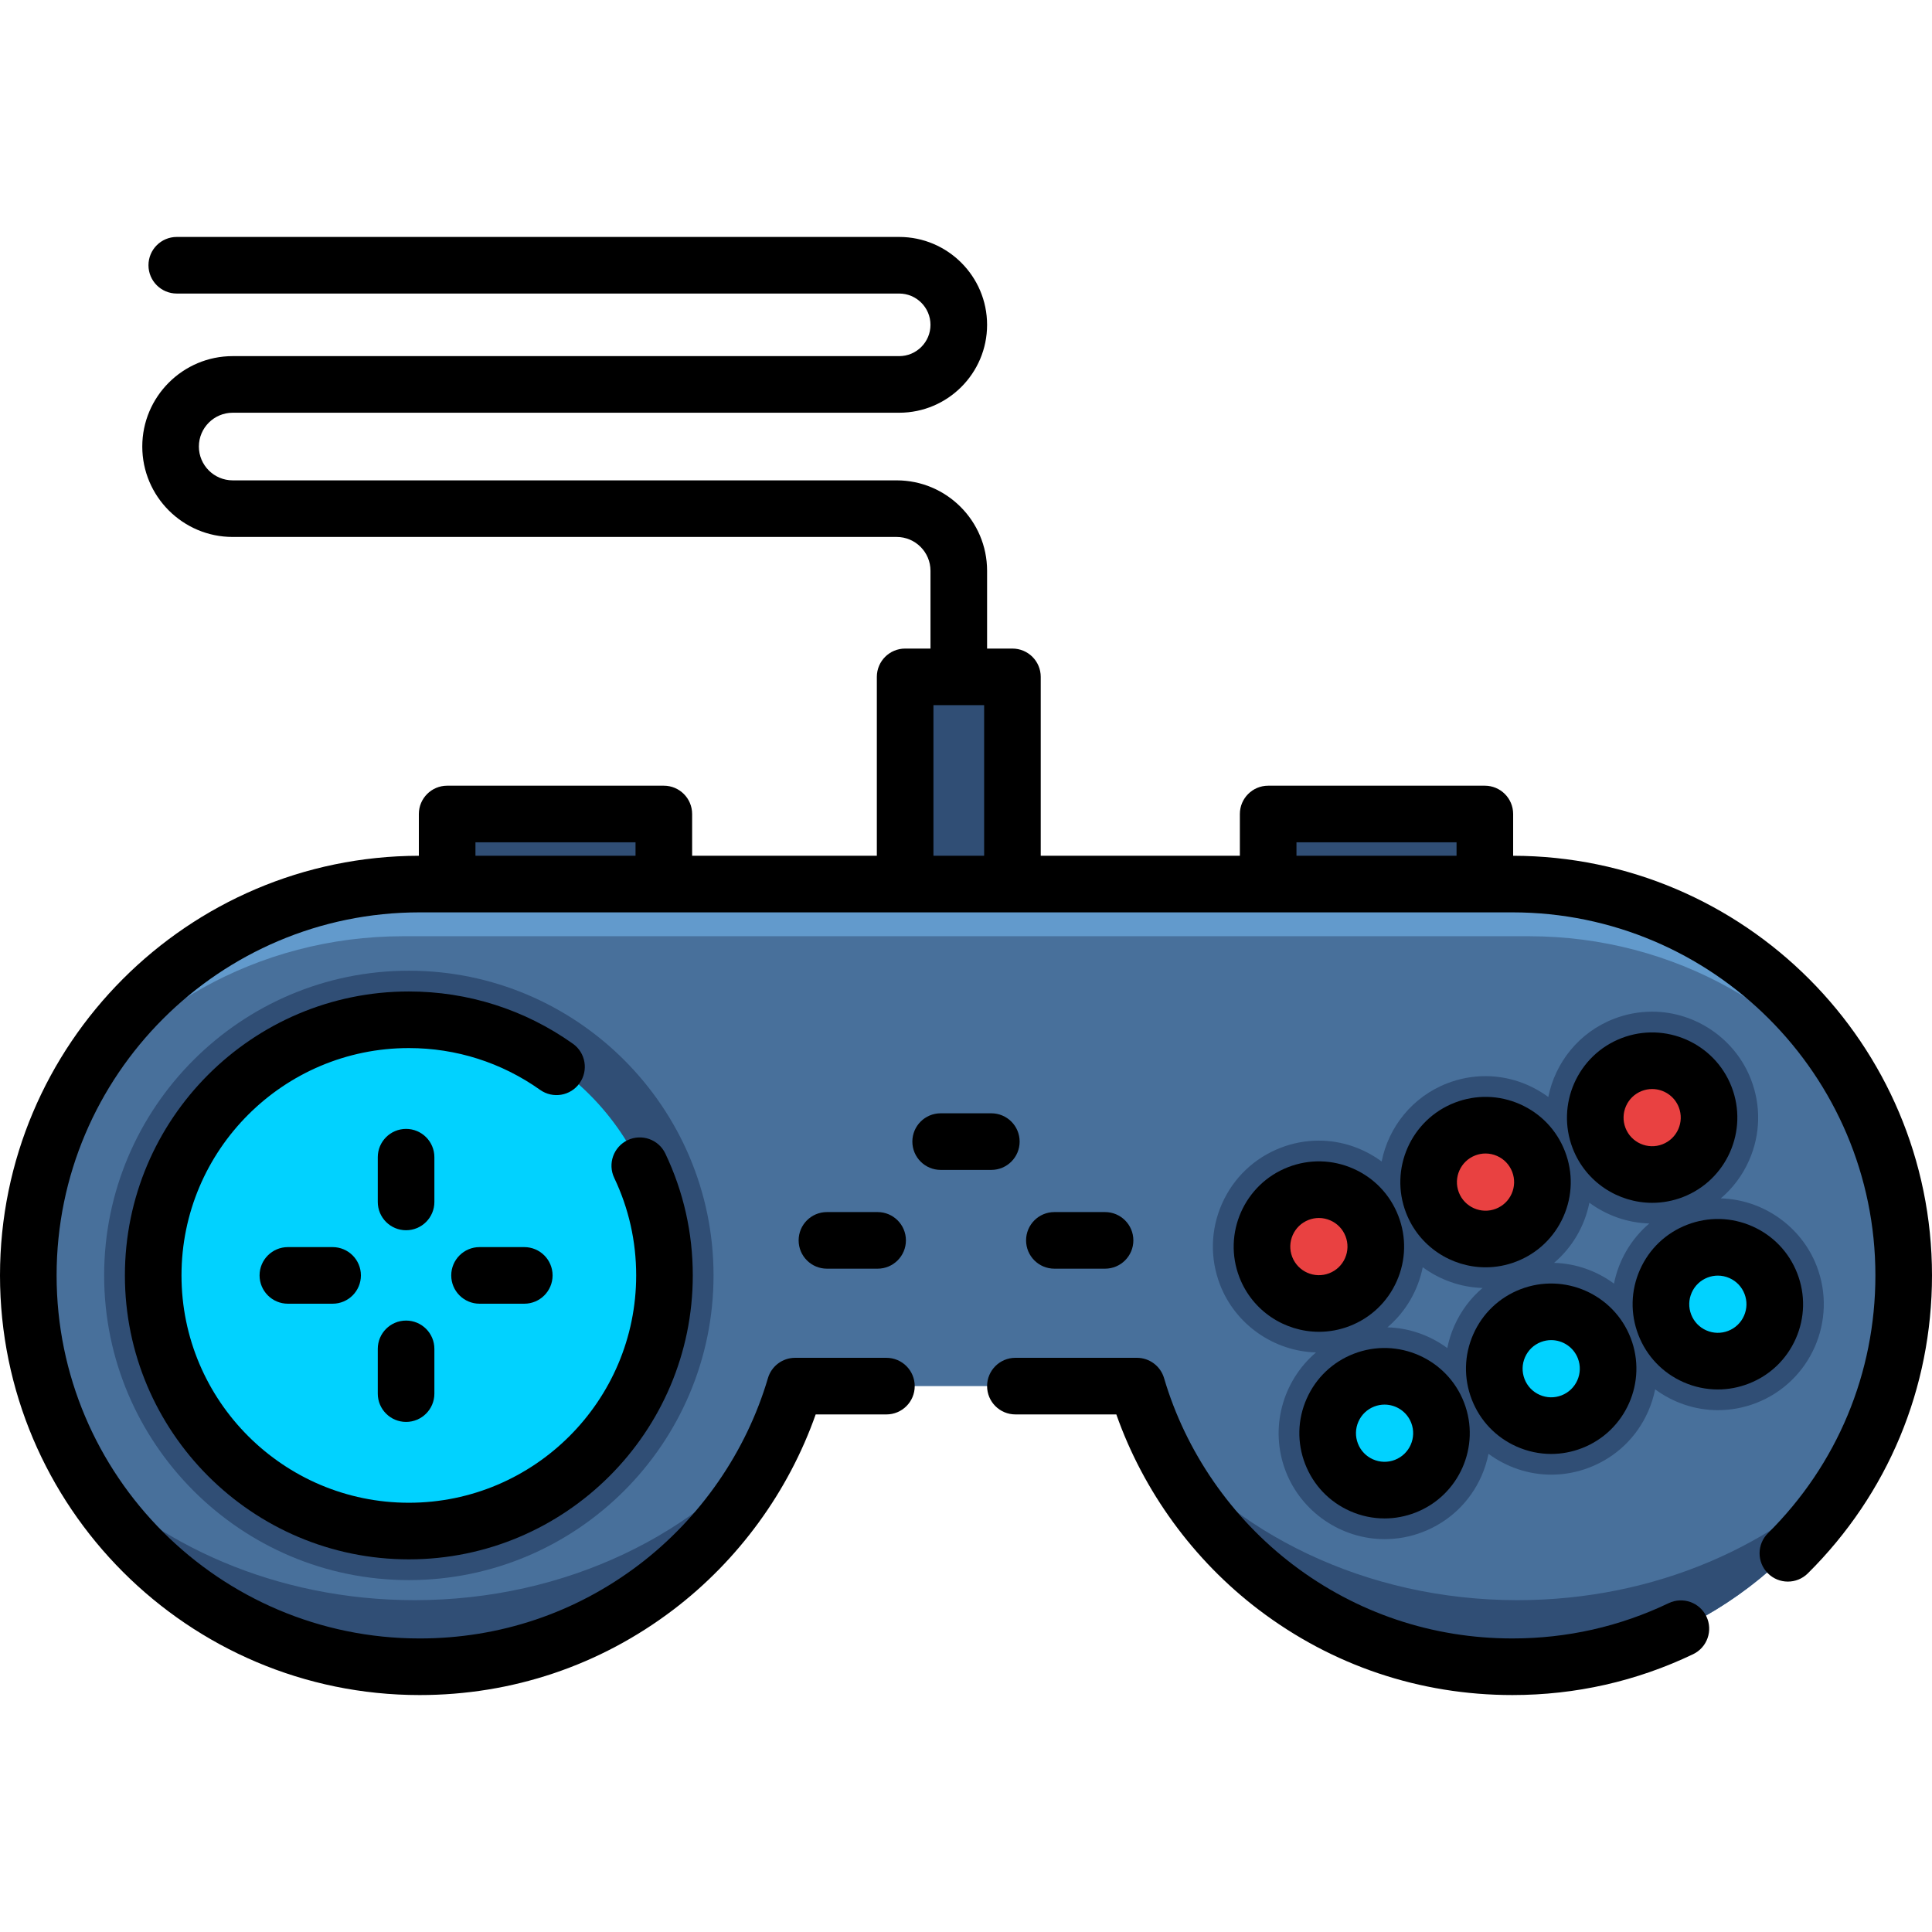 <?xml version="1.0" encoding="iso-8859-1"?>
<!-- Generator: Adobe Illustrator 19.0.0, SVG Export Plug-In . SVG Version: 6.00 Build 0)  -->
<svg xmlns="http://www.w3.org/2000/svg" xmlns:xlink="http://www.w3.org/1999/xlink" version="1.1" id="Layer_1" x="0px" y="0px" viewBox="0 0 512 512" style="enable-background:new 0 0 512 512;" xml:space="preserve" width="512" height="512">
<g id="XMLID_3449_">
	<g id="XMLID_3454_">
		<g id="XMLID_3455_">
			<rect id="XMLID_3456_" x="239.871" y="179.379" style="fill:#304E75;" width="28.435" height="70.424"/>
			<g id="XMLID_3457_">
				<g id="XMLID_987_">
					<rect id="XMLID_1006_" x="118.5" y="215.719" style="fill:#304E75;" width="57.422" height="34.084"/>
					<rect id="XMLID_1001_" x="336.078" y="215.719" style="fill:#304E75;" width="57.422" height="34.084"/>
				</g>
			</g>
			<path id="XMLID_3462_" style="fill:#48709B;" d="M400.789,234.285L400.789,234.285L400.789,234.285H111.211     C53.933,234.285,7.5,280.718,7.5,337.996s46.433,103.711,103.711,103.711c47.087,0,86.837-31.383,99.495-74.371h90.588     c12.657,42.988,52.408,74.371,99.495,74.371c57.278,0,103.711-46.433,103.711-103.711S458.067,234.285,400.789,234.285z"/>
			<path id="XMLID_3482_" style="fill:#304E75;" d="M481.434,335.498c-4.059-10.49-14.203-17.597-25.402-17.918     c3.187-2.705,5.749-6.113,7.488-10.049c3.032-6.859,3.21-14.489,0.504-21.483c-4.155-10.735-14.679-17.948-26.188-17.948     c-3.47,0-6.878,0.638-10.13,1.896c-9.286,3.594-15.57,11.616-17.392,20.724c-4.742-3.495-10.547-5.531-16.639-5.531     c-3.47,0-6.878,0.638-10.13,1.896c-9.286,3.594-15.57,11.616-17.392,20.724c-4.742-3.494-10.547-5.531-16.639-5.531     c-3.47,0-6.878,0.638-10.13,1.897c-6.994,2.707-12.516,7.975-15.547,14.834c-3.032,6.86-3.211,14.49-0.504,21.484     c4.062,10.497,14.217,17.607,25.425,17.918c-8.844,7.525-12.436,20.106-8.014,31.532c4.154,10.735,14.679,17.948,26.188,17.948     c3.47,0,6.878-0.638,10.13-1.896c6.994-2.707,12.516-7.976,15.548-14.835c0.844-1.909,1.458-3.88,1.86-5.878     c4.739,3.487,10.538,5.519,16.623,5.519c3.47,0,6.878-0.638,10.13-1.896c6.994-2.707,12.516-7.976,15.548-14.835     c0.844-1.909,1.458-3.88,1.859-5.878c4.739,3.488,10.538,5.52,16.624,5.52c3.47,0,6.878-0.638,10.13-1.896     C479.821,366.229,487.021,349.937,481.434,335.498z M367.686,351.76c4.856-4.131,8.124-9.784,9.355-15.937     c4.536,3.343,10.048,5.334,15.853,5.5c-3.187,2.705-5.749,6.113-7.488,10.049c-0.844,1.909-1.458,3.879-1.859,5.878     C379.007,353.909,373.493,351.921,367.686,351.76z M411.848,334.67c4.855-4.131,8.124-9.784,9.354-15.937     c4.542,3.348,10.063,5.339,15.875,5.501c-4.855,4.131-8.124,9.784-9.355,15.937C423.181,336.823,417.661,334.831,411.848,334.67z     "/>
			<path id="XMLID_3539_" style="fill:#304E75;" d="M492.32,386.77c-17.44,32.69-51.88,54.94-91.53,54.94     c-42.55,0-79.11-25.63-95.1-62.28c20.81,26.91,56.23,44.63,96.44,44.63C438.56,424.06,471.06,409.52,492.32,386.77z"/>
			<path id="XMLID_3542_" style="fill:#304E75;" d="M206.31,379.43c-15.99,36.65-52.55,62.28-95.1,62.28     c-39.65,0-74.1-22.25-91.54-54.95c21.26,22.75,53.77,37.3,90.2,37.3C150.08,424.06,185.5,406.34,206.31,379.43z"/>
			<path id="XMLID_3545_" style="fill:#629ACC;" d="M496.5,297.99c-18.74-29.91-52.64-49.88-91.34-49.88H106.84     c-38.7,0-72.6,19.97-91.34,49.88c15.66-37.42,52.61-63.7,95.71-63.7h289.58C443.89,234.29,480.84,260.57,496.5,297.99z"/>
			<g id="XMLID_3546_">
				<g id="XMLID_3547_">
					<g id="XMLID_3548_">
						<circle id="XMLID_3549_" style="fill:#E94141;" cx="349.516" cy="330.362" r="15.078"/>
					</g>
					<g id="XMLID_3550_">
						<circle id="XMLID_3551_" style="fill:#E94141;" cx="393.677" cy="313.272" r="15.078"/>
					</g>
					<g id="XMLID_3553_">
						<circle id="XMLID_3555_" style="fill:#E94141;" cx="437.838" cy="296.181" r="15.078"/>
					</g>
				</g>
				<g id="XMLID_3559_">
					<g id="XMLID_3560_">
						<circle id="XMLID_3561_" style="fill:#01D2FF;" cx="366.927" cy="379.812" r="15.078"/>
					</g>
					<g id="XMLID_3562_">
						<circle id="XMLID_3563_" style="fill:#01D2FF;" cx="411.088" cy="362.722" r="15.078"/>
					</g>
					<g id="XMLID_3564_">
						<circle id="XMLID_3565_" style="fill:#01D2FF;" cx="455.249" cy="345.631" r="15.078"/>
					</g>
				</g>
			</g>
			<path id="XMLID_3568_" style="fill:#304E75;" d="M108.347,418.744c-44.524,0-80.748-36.223-80.748-80.748     s36.223-80.748,80.748-80.748s80.748,36.223,80.748,80.748S152.871,418.744,108.347,418.744z"/>
			<circle id="XMLID_3569_" style="fill:#01D2FF;" cx="108.347" cy="337.997" r="67.748"/>
		</g>
	</g>
	<g id="XMLID_3571_">
		<path id="XMLID_3572_" d="M442.218,424.853c-12.986,6.207-26.926,9.354-41.429,9.354c-21.194,0-41.293-6.756-58.123-19.538    c-16.294-12.375-28.432-29.937-34.178-49.451c-0.939-3.191-3.868-5.382-7.194-5.382h-32.205c-4.143,0-7.5,3.358-7.5,7.5    s3.357,7.5,7.5,7.5h26.749c7.185,20.397,20.44,38.628,37.757,51.778c19.46,14.78,42.696,22.592,67.194,22.592    c16.76,0,32.875-3.641,47.897-10.821c3.737-1.786,5.318-6.264,3.532-10.001C450.433,424.648,445.955,423.068,442.218,424.853z"/>
		<path id="XMLID_3573_" d="M401,226.788v-11.069c0-4.142-3.357-7.5-7.5-7.5h-57.422c-4.143,0-7.5,3.358-7.5,7.5v11.066h-52.772    v-47.406c0-4.142-3.357-7.5-7.5-7.5h-6.718v-20.617c0-13.212-10.749-23.962-23.962-23.962H61.667c-4.941,0-8.962-4.02-8.962-8.961    s4.021-8.962,8.962-8.962h176.629c12.844,0,23.292-10.449,23.292-23.292c0-12.844-10.448-23.292-23.292-23.292H46.847    c-4.143,0-7.5,3.358-7.5,7.5s3.357,7.5,7.5,7.5h191.449c4.572,0,8.292,3.72,8.292,8.292s-3.72,8.292-8.292,8.292H61.667    c-13.213,0-23.962,10.749-23.962,23.962c0,13.212,10.749,23.961,23.962,23.961h175.959c4.941,0,8.962,4.021,8.962,8.962v20.617    h-6.717c-4.143,0-7.5,3.358-7.5,7.5v47.406h-48.949v-11.066c0-4.142-3.357-7.5-7.5-7.5H118.5c-4.143,0-7.5,3.358-7.5,7.5v11.069    C49.775,226.903,0,276.745,0,337.996c0,61.322,49.889,111.211,111.211,111.211c24.498,0,47.734-7.813,67.194-22.592    c17.316-13.15,30.572-31.381,37.757-51.778h18.749c4.143,0,7.5-3.358,7.5-7.5s-3.357-7.5-7.5-7.5h-24.205    c-3.326,0-6.255,2.191-7.194,5.382c-5.746,19.514-17.884,37.076-34.178,49.451c-16.83,12.782-36.929,19.538-58.123,19.538    C58.16,434.208,15,391.048,15,337.996c0-53.051,43.16-96.211,96.211-96.211h289.578c53.051,0,96.211,43.16,96.211,96.211    c0,25.85-10.112,50.112-28.474,68.319c-2.941,2.917-2.962,7.665-0.046,10.606c2.918,2.942,7.666,2.961,10.607,0.045    c21.224-21.044,32.912-49.09,32.912-78.97C512,276.745,462.226,226.903,401,226.788z M343.578,223.219H386v3.566h-42.422V223.219z     M247.371,186.879h13.435v39.906h-13.435V186.879z M168.422,223.219v3.566H126v-3.566H168.422z"/>
		<path id="XMLID_3581_" d="M358.643,309.711c-5.516-2.439-11.652-2.582-17.275-0.406c-11.609,4.493-17.4,17.594-12.907,29.206    c3.46,8.94,12.024,14.429,21.083,14.429c2.704,0,5.452-0.49,8.122-1.522c5.624-2.177,10.063-6.413,12.502-11.929    c2.438-5.516,2.581-11.651,0.405-17.275C368.396,316.589,364.159,312.149,358.643,309.711z M356.447,333.425    c-0.818,1.851-2.309,3.273-4.196,4.003c-3.896,1.507-8.294-0.437-9.802-4.332c-1.509-3.897,0.436-8.294,4.332-9.802    c0.888-0.344,1.813-0.515,2.737-0.515c1.04,0,2.08,0.218,3.061,0.651c1.852,0.818,3.273,2.309,4.003,4.196    c0.001,0,0.001,0,0.001,0C357.313,329.515,357.265,331.574,356.447,333.425z"/>
		<path id="XMLID_3584_" d="M402.804,292.621c-5.515-2.438-11.651-2.581-17.275-0.405c-11.609,4.493-17.4,17.594-12.907,29.205    c3.46,8.941,12.024,14.43,21.082,14.43c2.704,0,5.452-0.489,8.122-1.522c5.624-2.177,10.064-6.413,12.503-11.929    c2.438-5.516,2.581-11.651,0.405-17.275C412.557,299.499,408.32,295.059,402.804,292.621z M400.608,316.335    c-0.818,1.851-2.309,3.273-4.197,4.003c-3.896,1.511-8.292-0.436-9.802-4.332c-1.508-3.896,0.437-8.294,4.333-9.802    c0.888-0.344,1.813-0.515,2.737-0.515c1.041,0,2.08,0.217,3.061,0.651c1.852,0.818,3.273,2.308,4.003,4.196    c0.001,0,0.001,0,0.001,0C401.475,312.425,401.426,314.484,400.608,316.335z"/>
		<path id="XMLID_3587_" d="M445.986,317.238c11.609-4.493,17.4-17.594,12.908-29.205c-0.001,0-0.001,0-0.001,0    c-4.493-11.61-17.592-17.4-29.204-12.907c-11.609,4.493-17.4,17.594-12.907,29.206c3.46,8.94,12.024,14.429,21.082,14.429    C440.568,318.76,443.316,318.27,445.986,317.238z M430.771,298.917c-1.509-3.897,0.435-8.294,4.332-9.802    c0.896-0.347,1.818-0.511,2.726-0.511c3.04,0,5.914,1.842,7.075,4.843c1.509,3.897-0.435,8.294-4.332,9.802    C436.676,304.76,432.279,302.812,430.771,298.917z"/>
		<path id="XMLID_3590_" d="M387.982,371.662c-4.493-11.609-17.592-17.399-29.205-12.907c-5.624,2.177-10.064,6.413-12.502,11.929    s-2.581,11.652-0.404,17.275c2.176,5.624,6.412,10.064,11.929,12.502c2.922,1.292,6.018,1.939,9.119,1.939    c2.753,0,5.512-0.51,8.156-1.534C386.685,396.375,392.476,383.274,387.982,371.662    C387.982,371.663,387.982,371.663,387.982,371.662z M369.661,386.879c-1.888,0.73-3.946,0.682-5.798-0.136    c-1.852-0.818-3.273-2.309-4.004-4.196s-0.683-3.947,0.136-5.798c0.818-1.851,2.309-3.273,4.196-4.003    c0.896-0.347,1.818-0.511,2.726-0.511c3.04,0,5.915,1.842,7.076,4.843C375.501,380.973,373.558,385.371,369.661,386.879z"/>
		<path id="XMLID_3593_" d="M402.938,341.666c-5.624,2.177-10.063,6.413-12.502,11.929c-2.438,5.516-2.581,11.651-0.405,17.275    c2.177,5.625,6.413,10.064,11.93,12.502c2.922,1.292,6.018,1.939,9.119,1.939c2.753,0,5.512-0.51,8.156-1.534    c11.609-4.493,17.4-17.594,12.907-29.204v0C427.65,342.963,414.548,337.175,402.938,341.666z M413.822,369.788    c-1.889,0.731-3.948,0.682-5.798-0.136c-1.852-0.818-3.273-2.308-4.004-4.196c-0.73-1.888-0.683-3.947,0.136-5.798    s2.309-3.273,4.196-4.003c0.896-0.347,1.818-0.511,2.726-0.511c3.04,0,5.915,1.843,7.077,4.843    C419.663,363.883,417.719,368.281,413.822,369.788z"/>
		<path id="XMLID_3596_" d="M475.899,354.758c2.438-5.516,2.581-11.651,0.404-17.275c-2.176-5.624-6.412-10.064-11.928-12.502    c-5.517-2.438-11.651-2.582-17.276-0.405c-5.624,2.177-10.063,6.413-12.502,11.929c-2.438,5.516-2.581,11.651-0.405,17.275    c2.177,5.625,6.413,10.064,11.93,12.502c2.922,1.292,6.018,1.939,9.119,1.939c2.753,0,5.512-0.51,8.156-1.534    C469.021,364.51,473.461,360.274,475.899,354.758z M462.18,348.695c-0.818,1.851-2.309,3.273-4.196,4.003    c-1.889,0.73-3.948,0.682-5.798-0.136c-1.852-0.818-3.273-2.308-4.004-4.197c-0.73-1.887-0.682-3.946,0.136-5.797    c0.818-1.851,2.309-3.273,4.196-4.003c0.888-0.344,1.813-0.515,2.737-0.515c1.041,0,2.08,0.218,3.061,0.651    c1.852,0.818,3.273,2.308,4.003,4.196c0.001,0,0.001,0,0.001,0C463.046,344.784,462.998,346.844,462.18,348.695z"/>
		<path id="XMLID_3599_" d="M153.6,287.052c2.396-3.378,1.6-8.06-1.779-10.456c-12.772-9.058-27.806-13.846-43.474-13.846    c-41.492,0-75.248,33.756-75.248,75.247c0,41.492,33.756,75.248,75.248,75.248c41.491,0,75.247-33.756,75.247-75.248    c0-11.288-2.447-22.152-7.272-32.293c-1.78-3.74-6.256-5.327-9.995-3.55c-3.74,1.78-5.329,6.255-3.55,9.995    c3.86,8.111,5.817,16.808,5.817,25.848c0,33.221-27.026,60.248-60.247,60.248s-60.248-27.027-60.248-60.248    c0-33.22,27.027-60.247,60.248-60.247c12.541,0,24.573,3.832,34.796,11.082C146.523,291.228,151.202,290.43,153.6,287.052z"/>
		<path id="XMLID_3600_" d="M115.115,306.67c0-4.142-3.357-7.5-7.5-7.5s-7.5,3.358-7.5,7.5v11.858c0,4.142,3.357,7.5,7.5,7.5    s7.5-3.358,7.5-7.5V306.67z"/>
		<path id="XMLID_3601_" d="M107.615,349.965c-4.143,0-7.5,3.358-7.5,7.5v11.858c0,4.142,3.357,7.5,7.5,7.5s7.5-3.358,7.5-7.5    v-11.858C115.115,353.323,111.758,349.965,107.615,349.965z"/>
		<path id="XMLID_3605_" d="M127.083,330.496c-4.143,0-7.5,3.358-7.5,7.5s3.357,7.5,7.5,7.5h11.858c4.143,0,7.5-3.358,7.5-7.5    s-3.357-7.5-7.5-7.5H127.083z"/>
		<path id="XMLID_3606_" d="M76.289,330.496c-4.143,0-7.5,3.358-7.5,7.5s3.357,7.5,7.5,7.5h11.857c4.143,0,7.5-3.358,7.5-7.5    s-3.357-7.5-7.5-7.5H76.289z"/>
		<path id="XMLID_3610_" d="M219.146,321.212c-4.143,0-7.5,3.358-7.5,7.5s3.357,7.5,7.5,7.5h13.433c4.143,0,7.5-3.358,7.5-7.5    s-3.357-7.5-7.5-7.5H219.146z"/>
		<path id="XMLID_3611_" d="M292.853,336.212c4.143,0,7.5-3.358,7.5-7.5s-3.357-7.5-7.5-7.5h-13.432c-4.143,0-7.5,3.358-7.5,7.5    s3.357,7.5,7.5,7.5H292.853z"/>
		<path id="XMLID_3612_" d="M270.216,302.537c0-4.142-3.357-7.5-7.5-7.5h-13.433c-4.143,0-7.5,3.358-7.5,7.5s3.357,7.5,7.5,7.5    h13.433C266.858,310.037,270.216,306.679,270.216,302.537z"/>
	</g>
</g>















</svg>
